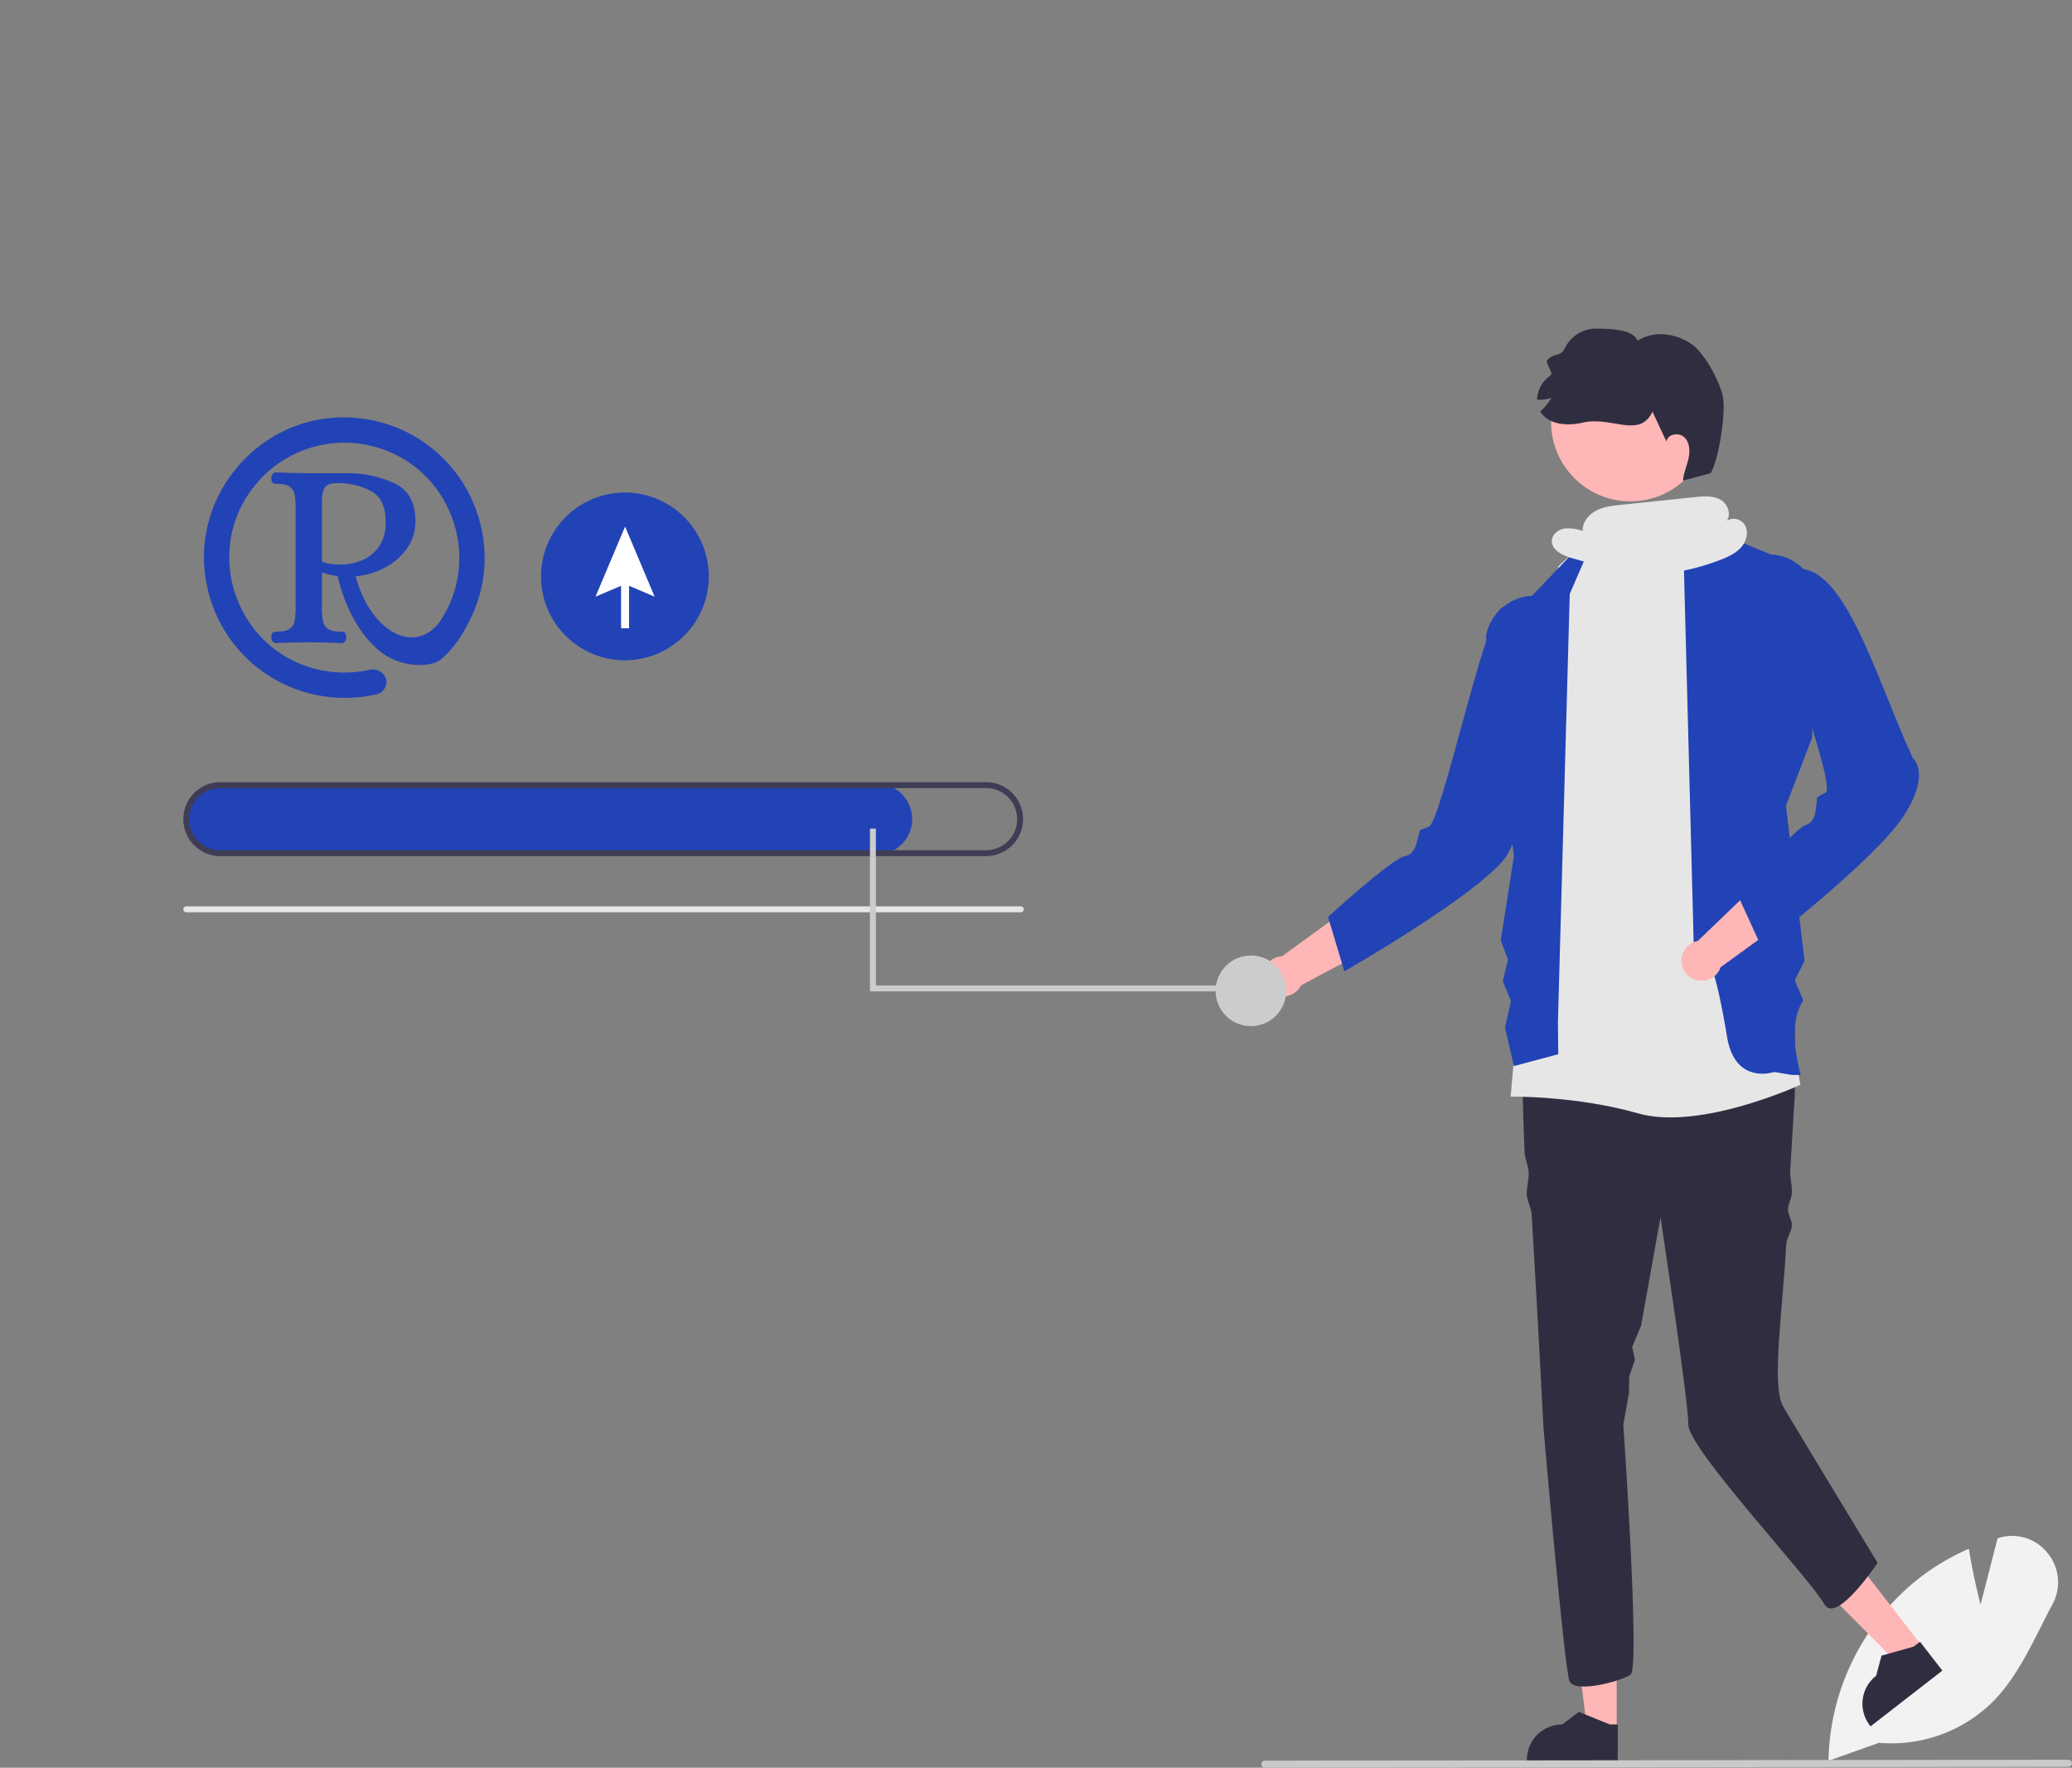 <?xml version="1.0" encoding="utf-8"?>
<svg xmlns="http://www.w3.org/2000/svg" width="700.747" height="597.777" viewBox="0 0 700.747 597.777" role="img" artist="Katerina Limpitsouni" source="https://undraw.co/">
  <rect x="0" y="0" width="700.747" height="597.777" fill="#808080" stroke="none"/>
  <path d="M868.015,746.559l.015-.697a80.529,80.529,0,0,1,30.112-60.643,78.132,78.132,0,0,1,16.786-10.115l.572-.255.098.618c1.162,7.38,3.001,14.913,3.858,18.256l5.744-22.414.638-.184a15.272,15.272,0,0,1,16.303,5.209,15.534,15.534,0,0,1,1.612,17.332c-1.339,2.495-2.655,5.097-3.928,7.614-4.374,8.649-8.897,17.593-15.487,24.542a48.675,48.675,0,0,1-39.259,14.645Z" transform="translate(-249.627 -151.112)" fill="#f2f2f2"/>
  <polygon points="546.768 585.081 536.773 585.08 532.017 546.524 546.77 546.525 546.768 585.081" fill="#ffb6b6"/>
  <path d="M796.747,746.62l-30.739-.001v-.389a11.965,11.965,0,0,1,11.964-11.964h.001l5.615-4.26,10.476,4.26,2.683 0Z" transform="translate(-249.627 -151.112)" fill="#2f2e41"/>
  <polygon points="650.238 556.92 642.341 563.048 614.944 535.505 626.599 526.46 650.238 556.92" fill="#ffb6b6"/>
  <path d="M906.536,716.053l-24.284,18.846-.238-.307a11.965,11.965,0,0,1,2.116-16.787l.001-0,1.824-6.808,10.888-3.058,2.12-1.645Z" transform="translate(-249.627 -151.112)" fill="#2f2e41"/>
  <path d="M856.627,521.485s-.682,10.439-1.543,25.361c-.141,2.447.691,5.106.543,7.769-.099,1.766-1.176,3.484-1.276,5.325-.106,1.944,1.382,3.664,1.276,5.675-.104,1.964-1.801,4.216-1.903,6.227-1.102,21.634-5.097,47.533-1.097,54.773,1.971,3.568,32,53,32,53s-14,21-18,14c-5.283-9.245-46-52.5-46-60.76,0-8.25-9.42-70.08-9.42-70.08l-6.568,36.59-3.012,7.25.946,4.256-1.946,5.744-.105,5.684-1.895,10.556s5.7,82.24,2.49,84.53c-3.22,2.3-18.81,6.43-20.65,2.3-1.83-4.13-8.84-85.83-8.84-85.83s-1.92-37.44-4-72.24c-.12-2.02-1.54-4.46-1.65-6.45-.13-2.31.77-5.31.65-7.55-.13-2.57-1.27-4.38-1.38-6.84-.85-19.01-.98-33.99.54-36.27,4.59-6.88,8.72-12.38,8.72-12.38s65.6-16.06,82.12,4.58Z" transform="translate(-249.627 -151.112)" fill="#2f2e41"/>
  <path d="M797.627,324.615l15.817-.884,11.92,6.507,33.148,187.716s-33.885,15.662-54.885,9.662-43.115-5.662-43.115-5.662l16.115-179.338,13-12Z" transform="translate(-249.627 -151.112)" fill="#e6e6e6"/>
  <path d="M824.015,328.595l24.483,9.998a16.663,16.663,0,0,1,15.584,13.667l-1.625,48.353-8.83,23.002,6.297,52.4-3.297,6.6,2.849,6.737c-4.182,6.789-3.33,15.685-.849,25.263h-3l-6-1S836.417,518.201,833.711,501.73c-7.084-43.115-11.084-24.115-11.084-24.115l-3.487-133.772Z" transform="translate(-249.627 -151.112)" style="fill: rgb(34, 67, 182);"/>
  <path d="M790.627,328.615,767.756,352.593A16.663,16.663,0,0,0,752.172,366.26l9.455,74.355-4.437,28.53,2.437,6.47-1.765,7.313,2.765,6.687-2,9,3,13,15-4-.115-10.662,4-145Z" transform="translate(-249.627 -151.112)" style="fill: rgb(34, 67, 182);"/>
  <path d="M714.354,451.872l-31.155,22.607a6.803,6.803,0,1,0,6.422,9.866L731.986,461.729Z" transform="translate(-249.627 -151.112)" fill="#ffb6b6"/>
  <path d="M757.627,356.615c-5.921,2.731-20.549,72.652-24.842,74.134s-2.654,1.26-3.256,2.497-.748,6.779-4.869,7.43-25.896,20.502-25.896,20.502l5.52,18.399s41.901-23.939,53.455-37.195,17.774-81.429,17.774-81.429l1.182-6.801S763.548,353.884,757.627,356.615Z" transform="translate(-249.627 -151.112)" style="fill: rgb(34, 67, 182);"/>
  <path d="M851.589,442.64l-27.765,26.661a6.803,6.803,0,1,0,7.713,8.894l38.867-28.206Z" transform="translate(-249.627 -151.112)" fill="#ffb6b6"/>
  <path d="M855.627,362.615c-5.491,3.516,15.375,54.52,11.326,56.577s-2.456,1.611-2.883,2.92.188,6.818-3.806,8.027-22.844,23.856-22.844,23.856l7.988,17.47s38.228-29.452,47.856-44.166,3.363-19.682,3.363-19.682c-11.946-25.372-23.119-66.751-40-64C856.627,343.615,861.118,359.098,855.627,362.615Z" transform="translate(-249.627 -151.112)" style="fill: rgb(34, 67, 182);"/>
  <circle cx="551.392" cy="142.737" r="26.807" fill="#ffb6b6"/>
  <path d="M828.164,311.122s-5.904,1.619-9.34,2.52c.178-2.557,1.285-4.95,1.847-7.451s.44-5.443-1.419-7.209-5.73-1.078-6.03,1.463q-2.359-5.044-4.727-10.106c-4.502,9.267-13.707,1.37-23.743,3.711-5.12,1.206-11.537.688-14.242-3.823a16.711,16.711,0,0,0,3.782-4.537,15.268,15.268,0,0,1-4.808.609,10.079,10.079,0,0,1,4.457-8.135c1.443-.944-2.129-4.302-.87-5.484,2.584-2.413,4.318-.774,5.844-3.954a11.746,11.746,0,0,1,10.612-6.488c4.387.103,12.248.06,13.95,4.102,5.424-3.551,12.976-2.548,18.278,1.177,4.407,3.084,9.423,12.407,10.53,17.67C833.394,290.45,830.954,306.535,828.164,311.122Z" transform="translate(-249.627 -151.112)" fill="#2f2e41"/>
  <path d="M546.127,440.115H324.478A12.211,12.211,0,0,1,312.154,428.934a12.007,12.007,0,0,1,11.973-12.819h222a12,12,0,0,1,0,24Z" transform="translate(-249.627 -151.112)" style="fill: rgb(34, 67, 182);"/>
  <path d="M594.863,459.615H312.627a1,1,0,0,1,0-2H594.863a1,1,0,0,1,0,2Z" transform="translate(-249.627 -151.112)" fill="#e6e6e6"/>
  <path d="M583.127,440.615h-259a12.5,12.5,0,0,1,0-25h259a12.5,12.5,0,0,1,0,25Zm-259-23a10.5,10.5,0,0,0,0,21h259a10.5,10.5,0,0,0,0-21Z" transform="translate(-249.627 -151.112)" fill="#3f3d56"/>
  <polygon points="296.214 280.201 294.214 280.201 294.214 335.244 416.871 335.244 416.871 333.244 296.214 333.244 296.214 280.201" fill="#ccc"/>
  <circle cx="423.054" cy="335.06" r="11.946" fill="#ccc"/>
  <path d="M949.183,748.581l-271.75.307a1.191,1.191,0,1,1,0-2.381l271.75-.307a1.191,1.191,0,0,1,0,2.381Z" transform="translate(-249.627 -151.112)" fill="#cacaca"/>
  <path d="M839.706,328.618a4.459,4.459,0,0,0-6.043-1.433c1.47-2.043.362-5.534-1.942-6.945-2.61-1.599-5.908-1.334-8.953-1.016L797.812,321.831c-2.877.301-5.835.624-8.396,1.97s-4.669,3.97-4.521,6.86a14.358,14.358,0,0,0-6.122-.83c-2.051.323-4.075,1.823-4.293,3.888-.351,3.314,3.586,5.228,6.792,6.137q8.93,2.53,17.861,5.061l-1.836.392a76.076,76.076,0,0,0,34.456-4.985c2.508-.989,5.048-2.173,6.804-4.219S841.08,330.938,839.706,328.618Z" transform="translate(-249.627 -151.112)" fill="#e6e6e6"/>
  <path d="M 161.029 172.487 C 165.766 185.614 164.387 198.821 158.869 209.765 C 156.348 214.895 153.157 219.748 148.68 223.32 L 147.795 223.835 C 143.668 225.649 135.029 225.51 128.499 220.244 C 121.796 214.838 116.576 205.435 114.198 194.798 C 112.258 194.569 110.48 194.156 108.866 193.555 L 108.866 206.608 C 108.927 208.118 109.063 209.342 109.273 210.28 C 109.486 211.215 110.015 212.001 110.86 212.638 C 111.707 213.269 113.006 213.585 114.758 213.585 L 115.303 213.585 C 115.905 213.585 116.345 213.692 116.619 213.907 C 116.889 214.115 117.054 214.643 117.114 215.49 C 117.114 216.032 116.98 216.501 116.711 216.892 C 116.437 217.284 116.026 217.482 115.483 217.482 C 111.616 217.301 107.84 217.211 104.154 217.211 C 100.891 217.211 97.295 217.301 93.369 217.482 C 92.885 217.482 92.493 217.284 92.19 216.892 C 91.887 216.501 91.737 216.032 91.737 215.49 C 91.797 214.584 91.992 214.038 92.323 213.857 C 92.657 213.676 93.248 213.585 94.093 213.585 C 95.845 213.585 97.145 213.269 97.991 212.638 C 98.837 212.001 99.364 211.215 99.574 210.28 C 99.787 209.342 99.924 208.118 99.985 206.608 L 99.985 170.626 C 99.924 169.115 99.787 167.892 99.574 166.957 C 99.364 166.019 98.837 165.23 97.991 164.595 C 97.145 163.962 95.845 163.646 94.093 163.646 L 93.551 163.646 C 92.946 163.646 92.509 163.541 92.238 163.331 C 91.965 163.119 91.797 162.588 91.737 161.743 C 91.737 161.199 91.887 160.728 92.19 160.334 C 92.493 159.943 92.885 159.749 93.369 159.749 C 97.295 159.93 100.921 160.02 104.244 160.02 L 117.84 160.02 C 123.096 160.02 128.187 161.109 133.109 163.284 C 138.035 165.458 140.498 169.809 140.498 176.335 C 140.498 179.961 139.41 183.194 137.235 186.032 C 135.06 188.873 132.237 191.078 128.764 192.65 C 126.023 193.889 123.196 194.639 120.287 194.901 C 122.095 201.781 125.566 208.122 130.471 212.078 C 136.294 216.774 142.744 216.682 147.391 211.839 C 147.775 211.439 148.139 211.018 148.484 210.573 C 148.977 209.863 149.442 209.145 149.877 208.418 L 149.887 208.418 C 163.488 185.763 150.585 155.203 123.297 150.31 C 109.628 147.86 95.689 152.888 86.733 163.502 C 67.432 186.369 80.125 221.554 109.578 226.834 C 114.604 227.735 119.665 227.625 124.502 226.598 C 124.974 226.453 125.479 226.373 126.007 226.373 C 128.602 226.373 130.706 228.303 130.706 230.681 C 130.706 232.899 128.876 234.727 126.524 234.963 C 120.716 236.215 114.499 236.384 108.074 235.233 C 91.403 232.245 77.594 220.59 71.847 204.658 C 59.464 170.331 88.883 135.472 124.803 141.911 C 141.474 144.9 155.282 156.555 161.029 172.487 Z M 115.303 190.928 C 117.477 190.928 119.729 190.491 122.057 189.617 C 124.381 188.738 126.36 187.227 127.99 185.085 C 129.623 182.937 130.439 180.111 130.439 176.607 C 130.439 171.29 128.746 167.755 125.363 166.003 C 121.98 164.249 118.383 163.374 114.578 163.374 C 113.006 163.374 111.827 163.541 111.042 163.875 C 110.257 164.206 109.699 164.854 109.369 165.821 C 109.034 166.789 108.866 168.298 108.866 170.354 L 108.866 189.929 C 110.317 190.595 112.461 190.928 115.303 190.928 Z" style="fill: rgb(34, 67, 182); stroke-width: 1;"/>
  <g transform="matrix(1.857, 0, 0, 1.857, -487.31, -109.903)" style="">
    <circle cx="15.27" cy="15.27" r="15.27" transform="matrix(0.988, -0.156, 0.156, 0.988, 358.754, 151.444)" style="stroke-width: 1; fill: rgb(34, 67, 182);"/>
    <path d="M 381.642 167.839 L 376.256 155.073 L 370.871 167.839 L 375.529 165.86 L 375.529 173.587 L 376.983 173.587 L 376.983 165.86 L 381.642 167.839 Z" fill="#fff" style="stroke-width: 1; transform-box: fill-box; transform-origin: 50% 50%;"/>
  </g>
</svg>